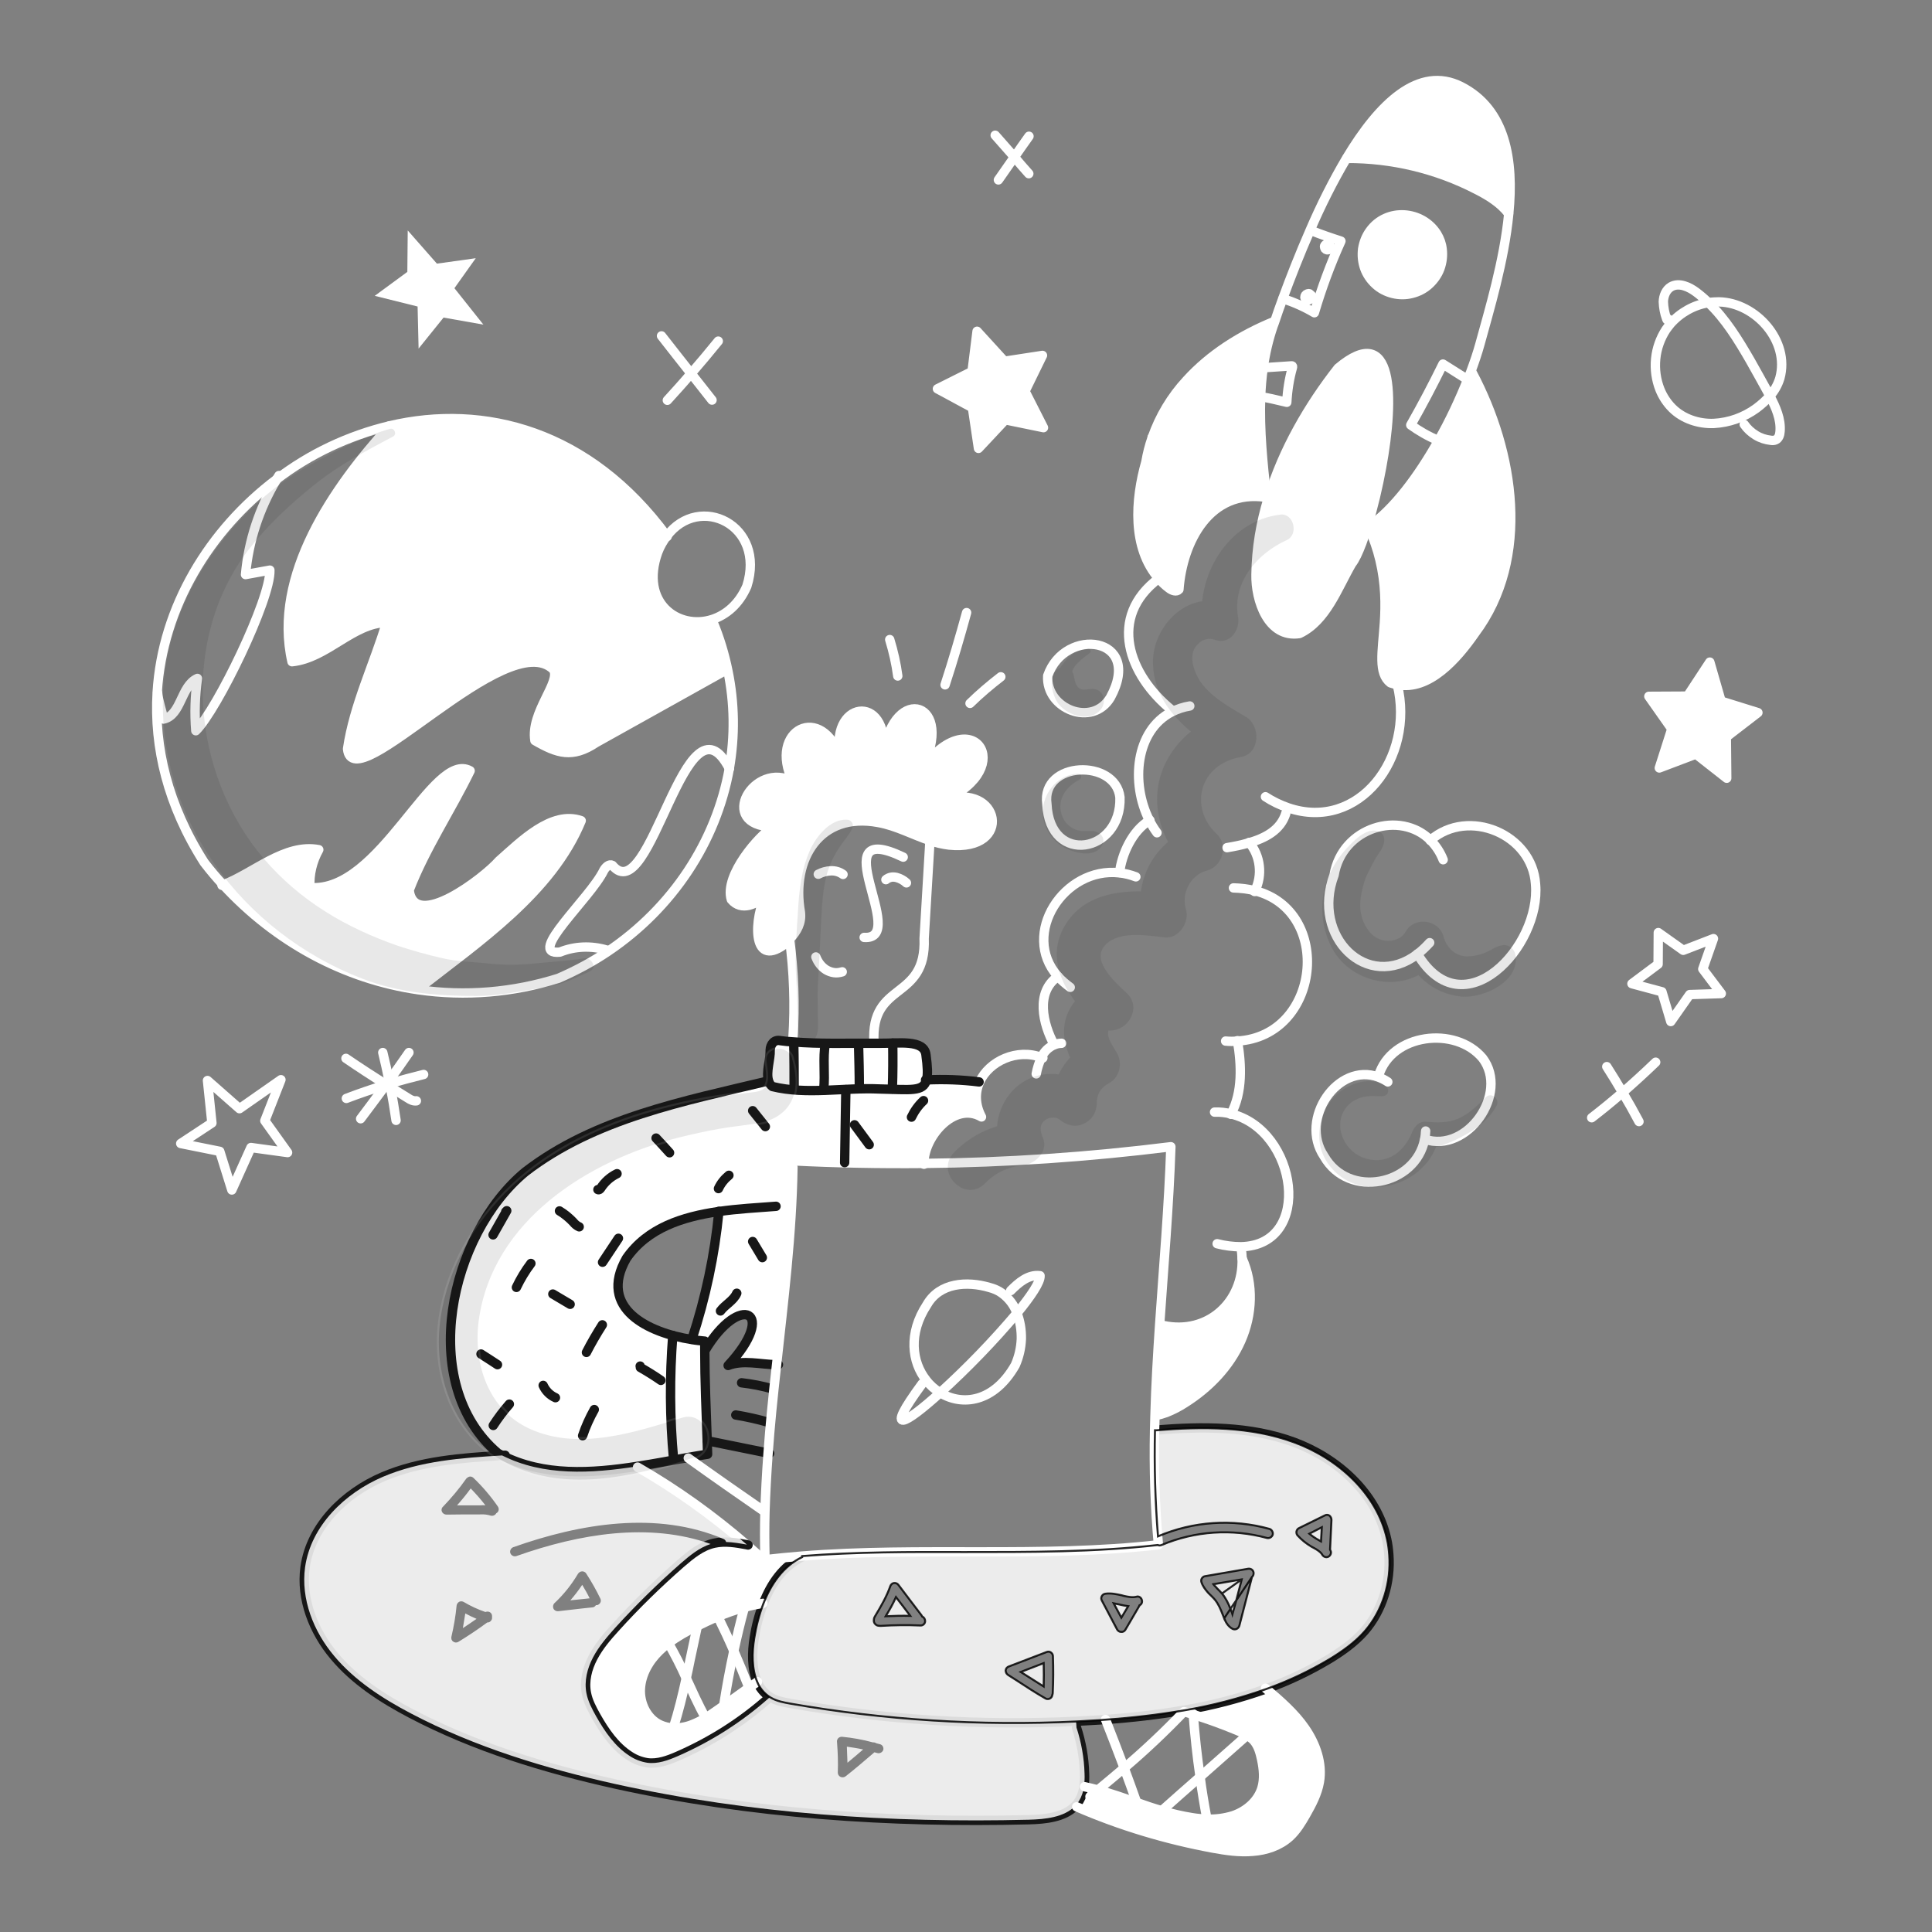 <?xml version="1.0" encoding="utf-8"?>
<!-- Generator: Adobe Illustrator 24.3.0, SVG Export Plug-In . SVG Version: 6.00 Build 0)  -->
<svg version="1.1" id="Layer_1" xmlns="http://www.w3.org/2000/svg" xmlns:xlink="http://www.w3.org/1999/xlink" x="0px" y="0px"
	 viewBox="0 0 960 960" style="enable-background:new 0 0 960 960;" xml:space="preserve">
<rect x="0" y="0" width="960" height="960" fill="#808080" stroke="none"/>
<style type="text/css">
	.st0{fill:#FFFFFF;}
	.st1{fill:#FFFFFF;stroke:#FFFFFF;stroke-miterlimit:10;}
	.st2{fill:#FFFFFF;stroke:#000000;stroke-miterlimit:10;}
	.st3{fill:none;stroke:#FFFFFF;stroke-width:4.652;stroke-linecap:round;stroke-linejoin:round;}
	.st4{fill:none;stroke:#171717;stroke-width:4.652;stroke-linecap:round;stroke-linejoin:round;}
	.st5{opacity:0.85;fill-rule:evenodd;clip-rule:evenodd;fill:#FFFFFF;}
	.st6{opacity:0.85;fill-rule:evenodd;clip-rule:evenodd;fill:#FFFFFF;stroke:#000000;stroke-miterlimit:10;}
	.st7{opacity:0.1;}
	.st8{fill:#171717;stroke:#FFFFFF;stroke-miterlimit:10;}
	.st9{fill:#171717;}
</style>
<path class="st0" d="M873.6,354.2l-15.7,12.1l0.2,20.4l-15.3-12l-18.2,6.9l6.2-19.4L819.3,346l19.2-0.1l11.1-16.9l5.6,19.4
	L873.6,354.2z"/>
<path class="st0" d="M716.8,123.9c0.4,3.2,0,6.5-1.1,9.6c-1.1,3-3,5.8-5.4,7.9c-2.4,2.2-5.4,3.7-8.5,4.5c-3.2,0.8-6.5,0.8-9.6,0
	c-3.2-0.8-6.1-2.3-8.5-4.5c-2.4-2.2-4.3-4.9-5.4-8c-1.1-3.1-1.5-6.3-1-9.6c0.4-3.2,1.7-6.3,3.6-8.9c8.4-11.7,26-10.2,33.4,1.6
	C715.6,118.7,716.5,121.3,716.8,123.9L716.8,123.9z"/>
<path class="st1" d="M688.8,309.6l-0.8,0c0.6-9,0.6-19.6-2.2-31.3l0.2,0c9,0,18-0.6,27-1.6c-1.6,4.3-2.1,8.9-2.6,13.5
	c-0.9,7.7-1.8,15.4-2.6,23.1c-5.6-2.6-12.3-1.1-18.2-2.9c-0.1,0-0.3-0.1-0.4-0.2c-0.1-0.1-0.2-0.2-0.3-0.3
	C688.8,309.7,688.8,309.6,688.8,309.6z"/>
<path class="st0" d="M689.5,310.2c5.9,1.9,12.6,0.3,18.2,2.9c0.9-7.7,1.7-15.4,2.6-23.1c0.5-4.6,1-9.2,2.6-13.5
	c-9,1.1-18,1.6-27,1.6l-0.2,0c-1.3-5.5-3.2-10.9-5.5-16l-0.1-0.5c12.4-8.5,24.7-25,34.7-42.8c5.6-9.8,10.4-20.1,14.6-30.6
	c0.4-1.1,0.9-2.2,1.3-3.2l1,0.4c20.6,38.9,29.2,91.8,1.1,129.2c-8.6,12.4-22.7,28.7-38.5,25.5c-1.1-0.2-2.3-0.5-3.4-0.9
	c-6.2-4.8-4-15.2-3-29.7l0.8,0c0,0,0,0.1,0,0.1c0.1,0.1,0.2,0.2,0.3,0.3S689.3,310.2,689.5,310.2L689.5,310.2z"/>
<path class="st0" d="M665,182.9c27.7-23.3,28,14.2,21.6,49.4l-0.6-0.1c-4.9-1.5-9.4-3.9-13.5-7.1c-4.7,12.1-9.9,24-15.7,35.6
	c6.9,2.3,13.6,5.4,19.8,9.1l0.1,0c-1.8,4.8-3.5,8.3-5,10.2c-7.1,12.2-12.6,28.5-26,34.8c-15.6,2.4-21.9-16.5-21.6-29.4
	c0.3-12.9,2.3-25.6,6.1-37.9c0.1-0.2,0.1-0.4,0.2-0.6C637.6,223.5,650.2,201.5,665,182.9z"/>
<path class="st0" d="M656.7,260.7c5.8-11.6,11-23.5,15.7-35.6c4,3.1,8.6,5.5,13.5,7.1l0.6,0.1c-1.8,9.9-4.2,19.6-7.1,29.2
	c-0.9,3.1-1.9,5.9-2.8,8.4l-0.1,0C670.3,266.1,663.6,263,656.7,260.7L656.7,260.7z"/>
<path class="st0" d="M669.1,78.6c16.3-27.1,36-46.2,56.9-35.6c22.2,11.2,26.3,36.5,23.7,63.1l-0.1,0c-4.1-5.3-10-8.9-15.9-11.9
	c-19.9-10.3-42.1-15.6-64.5-15.5L669.1,78.6z"/>
<path class="st0" d="M626.5,197.1c-0.6,16.5,1.1,33.3,2.9,49.4l1.1,0.3c-0.1,0.2-0.1,0.4-0.2,0.6l-1.3-0.4
	c-27.8-4.1-41.4,21.8-43.2,45.8c-1.2,1.4-3.4,0.5-4.9-0.6c-1.8-1.5-3.5-3.1-5.1-4.8c-13.3-15.4-11.7-39.2-6.4-58
	c0.7-4.1,1.8-8.1,3.1-12c6.3,4.8,12.8,9.3,19.5,13.7c5.7-8.4,10.9-17,15.6-26l-17.3-15.5l-0.7-0.6c11.6-12.8,26.9-22.5,43.6-29.3
	l0.1,0c-0.3,0.8-0.5,1.5-0.8,2.2c-2.3,6.7-3.9,13.6-4.9,20.6C627.1,187.4,626.6,192.3,626.5,197.1L626.5,197.1z"/>
<path class="st0" d="M577.9,658.6c22.3,4.9,40.1-11.8,39.3-33.3h0c5.8,12.8,5,28.1-0.6,40.9c-5.6,12.9-15.9,23.4-27.8,30.9
	c-2.9,1.9-6.1,3.5-9.3,4.8c-1.7,0.6-3.4,1.1-5.2,1.5l-0.4,0c0.4-15,1.3-29.9,2.3-44.9L577.9,658.6z"/>
<path class="st2" d="M602.6,918.3c-23.2-4.2-45.9-11.1-67.6-20.5l-0.8-0.4c0.8-0.8,1.5-1.7,2.1-2.7c1.3-2.2,2.1-4.6,2.4-7.1l0.3,0
	c2.2,0.5,4.4,1,6.6,1.6c6.5,1.8,12.8,4,19.2,6.2c4.1,1.4,8.3,2.8,12.5,4.1c5,1.5,10,2.7,15.2,3.5c2.4,0.4,4.8,0.6,7.2,0.7
	c4.4,0.2,8.8-0.3,13.1-1.7c6.5-2.2,12.3-7,14.3-13.6c1.4-4.6,0.8-9.6-0.1-14.3c-0.7-3.3-1.6-6.7-3.8-9.3c-1-1.1-2.2-2.1-3.5-2.8
	c-1.7-1-3.4-1.8-5.2-2.5c-7.1-2.9-14.2-5.5-21.5-7.8c-1.5-0.5-3-1-4.6-1.4l-0.1-0.6c13.9-2.3,27.6-5.9,40.9-10.6
	c7,6,14.1,12.1,19.3,19.7c5.3,7.7,8.7,17.3,7.1,26.5c-1,5.8-3.8,11.1-6.7,16.2c-2.3,4-4.7,8-8.1,11.1c-4.9,4.5-11.6,6.7-18.3,7.2
	C615.8,920.5,609.1,919.5,602.6,918.3z"/>
<path class="st0" d="M590.4,189.6l17.3,15.5c-4.7,8.9-10,17.6-15.6,26c-6.7-4.3-13.1-8.9-19.5-13.7c3.7-10.6,9.5-20.2,17.1-28.5
	L590.4,189.6z"/>
<path class="st0" d="M509.3,194.3l9.2,18.2l-19-3.9l-13.3,14.2l-3-20.2l-17.4-9.4l17.2-8.6l2.5-20l13.6,14.9l18.9-2.9L509.3,194.3z"
	/>
<path class="st0" d="M462.1,417.6c-8.6-2.9-16.8-7.4-25.8-9c-29-5.4-43.3,18.1-38.7,44.5c0.7,5.4-1.7,9.5-5.2,13.3
	c-0.9,1-1.9,2-2.9,2.9c-16.5,12-14.8-14.1-8.9-25c0.8-0.9,1.5-1.9,2-2.9c-0.8,0.9-1.5,1.9-2,2.9c-4.4,5.2-12.3,8.5-17.4,2.6
	c-3.6-12,14-32,20.7-36.1c-28.6-0.9-9.2-33.2,9.9-22.5c-12.7-25.8,14.7-39.8,23.9-10.9c-6.9-29.2,24.1-33.8,21.1-2.8
	c5.1-35.6,36.1-25.8,18.9,7.6c24.5-34.3,48.5-1.3,11.3,15.3c27.8-9.2,34.7,25.6,2.4,22.3C468.3,419.4,465.2,418.7,462.1,417.6
	L462.1,417.6z"/>
<path class="st0" d="M460.4,536.6c-1.6,6.2-7.9,4.9-23.6,4.6c-17.6-0.8-35.8,3-53-1.2c-0.9-0.7-1.6-1.7-1.9-2.8
	c-1.4-4.4,1-10.8,0.8-15.3c0.1-3,2-5.4,5.1-4.7c2.1,0.2,4.1,0.5,6.2,0.6c13.5,1.1,26.8,0.7,40.3,0.7c1,0,2.1,0,3.1,0
	c9,0.1,21.8-2,22.7,5.7C460.8,530,461,534,460.4,536.6z"/>
<path class="st0" d="M359.6,847.5c4.2-3,8.4-5.9,12.5-8.9c1.4-1,2.8-2,4.1-2.9c1.3,3,3.4,5.6,6.1,7.4l-0.4,0.6
	c-13.5,12-28.8,21.7-45.3,28.9c-4.8,2.1-10,4-15.2,3.3c-3.1-0.5-6-1.6-8.6-3.3c-7.4-4.7-12.5-12.2-16.8-19.8c-2-3.6-4-7.3-4.8-11.4
	c-1.2-6.1,0.4-12.4,3.3-17.9c2.9-5.5,7-10.2,11.1-14.8c10.2-11.2,21.1-21.9,32.5-31.9c4.9-4.3,10.2-8.6,16.6-10
	c5.4-1.2,11-0.2,16.4,0.8c2.8,2.4,5.6,4.9,8.3,7.4c0.2,0,0.4,0,0.7-0.1c6.1-0.7,12.2-1.3,18.4-1.8l0,0.5
	c-9.4,4.5-15.5,13.3-19.3,23.2l-0.2-0.1c-3.1,0.5-6.2,1.1-9.2,2c-4.5,1.2-9,2.8-13.3,4.6c-3.4,1.4-6.8,3-10.2,4.7
	c-0.2,0.1-0.4,0.2-0.6,0.3c-4.8,2.3-9.4,5-13.8,8.2c-1.5,1.1-2.9,2.4-4.3,3.7c-5.2,5-9.1,11.7-9.5,19c-0.4,7.2,3.3,14.9,9.9,17.9
	c2,0.9,4.1,1.4,6.3,1.5c3.2,0.1,6.4-0.4,9.4-1.6c2.3-0.9,4.6-2,6.7-3.3c2.5-1.5,4.9-3.2,7.2-4.8L359.6,847.5z"/>
<path class="st0" d="M361.7,333.3l-2.6,0.6c-21,11.7-41.9,23.4-62.9,35.1c-11.8,8-19.3,5.4-30.4-1c-2.2-14,13.1-29.3,9.2-35.3
	c-23.3-22.4-99.8,65.8-102.3,39.4c3.2-21.7,13.1-41.9,19.4-62.8c-16.8,0.3-29.7,17.7-47,19.5c-9.8-42.9,20.7-86.6,48.4-117.1
	c47-11.1,99.3,2.4,137.8,54.7c-1.9,2.5-3.4,5.2-4.5,8.1c-9,25.2,10.3,38.7,27.1,33.3l0.3,1C357.5,316.8,360,325,361.7,333.3z"/>
<path class="st0" d="M343.8,665.6l0-0.2c6.8-20.6,11.3-41.8,13.4-63.4c-18,2.6-35.3,8.1-45.8,23.2
	C297,650.3,322.4,662.2,343.8,665.6z M361.8,678.5c25-26.9,6-36.7-11.5-7.4h0c0,14.9,0.7,30,1.2,44.9c0.1,2.2,0.1,4.4,0.2,6.6
	c-3.2,0.5-6.4,1.1-9.7,1.6c-8.2,1.5-16.6,3.1-25.1,4.4c-23.1,3.6-46.7,5-67.3-5.4c-0.7-0.4-1.4-0.7-2.1-1.1
	c-40.6-34.5-23.9-108.8,13.6-139.8c34.6-26.7,79-35.3,120.8-45.2l0.1,0c0.3,1.1,1,2.1,1.9,2.8c17.2,4.2,35.4,0.4,53,1.2
	c15.7,0.3,22.1,1.6,23.6-4.6c8.7-0.4,17.4-0.1,26.1,1l0.3,0.1c-2.3,5.1-2.4,11.1,1,17.3c-13.6-7.8-28.8,10.1-28.6,23.1
	c-22,0.2-43.8-0.2-65.1-1.3c-0.5,33.9-4.7,67.6-8.3,101.3C377.7,678,369.2,675.6,361.8,678.5L361.8,678.5z"/>
<path class="st0" d="M225.8,143.2l14.4,18.1l-19.8-3.5L208,173.2l-0.5-20.9l-21.3-5.3l16.2-11.9l0.2-20.6l14.5,16.5l19.3-2.7
	L225.8,143.2z"/>
<path class="st1" d="M207.8,491.5l0,0.3c-36.6-5.3-70.6-23.6-96.9-52.1c15.3-5.8,30.8-20.7,47.6-17.5c-3.2,5.7-4.8,12.2-4.4,18.8
	c34.9,3,61.1-68.4,79.6-58c-9.7,19.9-22.4,38.8-30.3,59.3c2.6,20.7,37.6-6.4,44.6-14.5c10.9-9.6,26.2-25.2,40.9-20
	C274.1,443.7,238.1,467.9,207.8,491.5z"/>
<path class="st3" d="M380.7,444.4c-5.9,10.9-7.6,37,8.9,25c1-1,2-1.9,2.9-2.9c3.5-3.8,5.9-7.9,5.2-13.3
	c-4.6-26.4,9.7-49.9,38.7-44.5c9,1.6,17.1,6.1,25.8,9c3.1,1.1,6.2,1.8,9.4,2.2c32.3,3.3,25.4-31.5-2.4-22.3
	c37.2-16.6,13.3-49.6-11.3-15.3c17.3-33.4-13.7-43.2-18.9-7.6c3-31.1-28-26.5-21.1,2.8c-9.2-28.9-36.6-14.9-23.9,10.9
	c-19.1-10.7-38.5,21.7-9.9,22.5c-6.7,4.1-24.4,24-20.7,36.1C368.3,452.9,376.2,449.5,380.7,444.4"/>
<path class="st3" d="M380.7,444.4c0.8-0.9,1.5-1.9,2-2.9C381.9,442.3,381.2,443.3,380.7,444.4L380.7,444.4z"/>
<path class="st3" d="M448.8,425.9c-41.4-19.8,3.5,41.4-19.4,39.9"/>
<path class="st3" d="M418.9,434.5c-1.8-1.3-3.9-1.9-6.1-1.8c-2.2,0.1-4.3,0.7-6.2,1.7"/>
<path class="st3" d="M440.2,437.1c0.7-0.6,1.6-1,2.5-1.2c0.9-0.2,1.9-0.1,2.8,0.1c1.8,0.5,3.5,1.4,4.9,2.7"/>
<path class="st3" d="M405.4,475.5c1,2.6,2.7,4.9,5.1,6.4c1.2,0.7,2.5,1.2,3.9,1.4c1.4,0.2,2.8,0,4.1-0.4"/>
<path class="st3" d="M462.1,417.6L462.1,417.6c-1,16.3-1.9,32.5-2.9,48.7c1.2,31.4-26.9,20.9-24.9,51.9"/>
<path class="st3" d="M392.3,466.1l0,0.3c2.2,16.4,2.8,33.1,1.7,49.6"/>
<path class="st4" d="M394,517.7c-2.1-0.1-4.1-0.3-6.2-0.6c-3.1-0.7-5,1.8-5.1,4.7c0.2,4.4-2.2,10.9-0.8,15.3c0.3,1.1,1,2.1,1.9,2.8
	c17.2,4.2,35.4,0.4,53,1.2c15.7,0.3,22.1,1.6,23.6-4.6c0.7-2.6,0.5-6.5-0.3-12.4c-0.9-7.7-13.7-5.6-22.7-5.7c-1,0-2.1,0-3.1,0
	C420.8,518.3,407.4,518.8,394,517.7z"/>
<path class="st4" d="M381.8,537.1c-41.7,10-86.2,18.5-120.8,45.2c-37.5,31-54.2,105.2-13.6,139.8c0.7,0.4,1.4,0.7,2.1,1.1
	c20.6,10.4,44.2,9,67.3,5.4c8.5-1.3,16.9-2.9,25.1-4.4c3.3-0.6,6.5-1.1,9.7-1.6c-0.1-2.2-0.1-4.4-0.2-6.6c-0.5-14.9-1.2-30-1.2-44.9
	c0-1.6,0-3.1,0-4.7c-2.1-0.2-4.3-0.4-6.5-0.8c-21.3-3.3-46.8-15.3-32.4-40.4c10.5-15.1,27.9-20.6,45.8-23.2
	c9.6-1.4,19.4-1.9,28.5-2.6"/>
<path class="st4" d="M350.3,671.1c17.5-29.3,36.5-19.5,11.5,7.4c7.5-2.9,16-0.5,23.9-0.4c0.4,0,0.7,0,1.1,0"/>
<path class="st4" d="M351.4,715.9C351.4,715.9,351.4,715.9,351.4,715.9c10.1,2,20.1,4.1,30.1,6.1c0.3,0,0.6,0.1,0.9,0.2"/>
<path class="st4" d="M381.7,706.7c-5.3-1.5-10.6-2.7-16.1-3.6"/>
<path class="st4" d="M383.8,690.1c-5-1.4-10.1-2.4-15.3-3"/>
<path class="st3" d="M459.1,578.5c0-0.1,0-0.2,0-0.4c-0.2-13,15.1-31,28.6-23.1c-3.3-6.2-3.2-12.3-1-17.3
	c4.7-10.5,18.8-16.9,30.9-12.2c0.2,0.1,0.4,0.2,0.6,0.2"/>
<path class="st3" d="M514.9,533.6c0.5-2.8,1.4-5.6,2.6-8.2c1.2-2.8,3.5-5,6.2-6.2c1.2-0.5,2.5-0.8,3.8-0.8"/>
<path class="st3" d="M564.4,435.7c-2.6-1-5.4-1.7-8.2-2c-27.4-3.1-49.3,30.3-30.6,51.4c1.9,2.1,4,3.9,6.2,5.5"/>
<path class="st3" d="M591.2,350.8c-3.1,0.5-6.1,1.5-8.9,2.9c-18.2,9.3-20.5,35.5-11.2,53.9c1.1,2.2,2.4,4.3,3.8,6.2"/>
<path class="st3" d="M694.3,340.2C694.3,340.2,694.3,340.2,694.3,340.2c8.9,36.2-19.1,73.2-54.2,61.2c-4-1.4-7.8-3.2-11.3-5.5"/>
<path class="st3" d="M609,517.3c2,0.2,3.9,0.2,5.9,0c41.2-2.5,47.8-64.6,8.7-74.7c-3.5-0.9-7.1-1.3-10.7-1.4"/>
<path class="st3" d="M604.8,618c3.9,1,7.8,1.5,11.8,1.5c36.2-0.7,28.2-58-4.9-66c-2.7-0.7-5.4-1-8.2-0.9"/>
<path class="st3" d="M623.4,443c0.1-0.1,0.2-0.3,0.2-0.4c1.9-3.9,2.6-8.2,2.1-12.4c-0.5-4.3-2.2-8.3-5-11.6"/>
<path class="st3" d="M609.7,421.2c3.6-0.6,7.1-1.3,10.5-2.3c8.5-2.4,16.1-6.4,18.7-14.7c0,0,0-0.1,0-0.1"/>
<path class="st3" d="M571.4,407.6c-0.1,0.1-0.2,0.1-0.4,0.2c-8.3,5-13.6,16.5-14.7,25.8"/>
<path class="st3" d="M525.7,485.2c-11.3,7.7-7.5,23.6-1.9,33.9"/>
<path class="st3" d="M576.1,287.2c-0.1,0.1-0.2,0.1-0.3,0.2c-25.6,19.2-15,48,6.4,65.4"/>
<path class="st3" d="M611.6,553.7c0-0.1,0.1-0.1,0.1-0.2c5.8-10.8,5.2-24.4,3.2-36.2c0-0.1,0-0.1,0-0.2"/>
<path class="st3" d="M577.9,658.6c22.3,4.9,40.1-11.8,39.3-33.3c-0.1-1.8-0.2-3.5-0.6-5.3"/>
<path class="st3" d="M717.1,427.2c-1.4-3.6-3.5-6.8-6.2-9.6c-15.1-15.2-44-6.6-48,17.2c-11.5,30.6,16.5,58.2,41.4,39.3
	c2.2-1.7,4.2-3.6,6.1-5.7"/>
<path class="st3" d="M689.6,537.6c-1.5-1-3.1-1.8-4.7-2.4c-20.1-7.5-39.5,20.8-27,39.3c12.2,21.4,45.6,14.5,50-8.4
	c0.3-1.4,0.4-2.7,0.5-4.1"/>
<path class="st3" d="M704.3,474C704.3,474,704.3,474.1,704.3,474c22.8,38.1,61.5-3.8,58.7-34.7c-1.6-24.8-33.3-38.1-52.1-21.9
	c-0.1,0.1-0.1,0.1-0.2,0.2"/>
<path class="st3" d="M708,566.1c21,7.1,42-22.8,28.7-40.3c-13.5-16.2-45.4-12.3-51.7,8.8"/>
<path class="st3" d="M556.5,396.2c-2.2-19.3-39.3-18.1-36.3,3.3C521.6,430.4,557.4,423.8,556.5,396.2z"/>
<path class="st3" d="M551.8,346.5c16.5-30.4-22.7-35.3-31.2-10.7C519.6,352.3,542.9,361.6,551.8,346.5z"/>
<path class="st3" d="M633.2,159.7c-16.7,6.8-32,16.5-43.6,29.3c-7.6,8.2-13.4,17.9-17.1,28.5c-1.4,3.9-2.4,7.9-3.1,12
	c-5.4,18.8-7,42.7,6.4,58c1.5,1.8,3.2,3.4,5.1,4.8c1.4,1.1,3.7,2,4.9,0.6c1.8-24,15.4-49.9,43.2-45.8"/>
<path class="st3" d="M731.7,185.5c20.6,38.9,29.2,91.8,1.1,129.2c-8.6,12.4-22.7,28.7-38.5,25.5c-1.1-0.2-2.3-0.5-3.4-0.9
	c-6.2-4.8-4-15.2-3-29.7c0.6-9,0.6-19.6-2.2-31.3c-1.3-5.5-3.2-10.9-5.5-16"/>
<path class="st3" d="M686.5,232.3c6.5-35.2,6.1-72.7-21.6-49.4c-14.7,18.7-27.4,40.7-34.5,64c-0.1,0.2-0.1,0.4-0.2,0.6
	c-3.8,12.3-5.9,25-6.1,37.9c-0.3,12.9,6,31.8,21.6,29.4c13.3-6.3,18.9-22.6,26-34.8c1.5-1.8,3.2-5.4,5-10.2c0.9-2.5,1.9-5.3,2.8-8.4
	C682.4,251.9,684.7,242.1,686.5,232.3L686.5,232.3z"/>
<path class="st3" d="M680.1,261.7c12.4-8.5,24.7-25,34.7-42.8c5.6-9.8,10.4-20.1,14.6-30.6c0.4-1.1,0.9-2.2,1.3-3.2
	c1.9-5.1,3.5-9.8,4.7-14.2c4.5-16.5,12-41.1,14.3-64.8c2.6-26.5-1.5-51.8-23.7-63.1c-20.9-10.6-40.6,8.4-56.9,35.6
	c-6.8,11.5-12.8,23.5-18.1,35.8c-5.2,11.9-9.8,23.6-13.6,34h0c-1.5,4-2.8,7.8-4,11.4c-0.3,0.8-0.5,1.5-0.8,2.2
	c-2.3,6.7-3.9,13.6-4.9,20.6c-0.7,4.8-1.1,9.7-1.3,14.6c-0.6,16.5,1.1,33.3,2.9,49.4"/>
<path class="st4" d="M251,723.1l-1.5,0.1c-20.1,1.2-40.7,2.7-59.2,10.6c-19,8.1-35.8,24.4-38.7,44.9c-2.2,15.8,4.2,32,14.5,44.2
	c10.2,12.2,24,21.1,38.1,28.5c31.8,16.7,66.6,27.3,101.7,35.1c67.2,14.8,136.5,19.4,205.3,17.7c8.2-0.2,17.5-1.2,22.9-6.7
	c0.8-0.8,1.5-1.7,2.1-2.7c1.3-2.2,2.1-4.6,2.4-7.1c0.3-2.1,0.4-4.3,0.3-6.4c-0.2-7.8-1.6-15.5-4-22.9"/>
<path class="st4" d="M574.3,710.6c23.1-1.9,46.9-2,68.6,6c21.7,8,41.1,25.4,46.1,48.1c0.6,2.6,0.9,5.2,1.1,7.8
	c1,13.6-3.2,27.6-12.1,37.9c-4.9,5.6-11.1,10-17.5,13.9c-10,6-20.5,11-31.4,14.9c-13.3,4.7-27,8.3-40.9,10.6
	c-12.9,2.2-25.8,3.7-38.9,4.6c-2,0.2-3.9,0.3-5.9,0.4c-2.9,0.2-5.8,0.3-8.7,0.5c-47.5,2.3-95.2-0.7-142.1-8.9
	c-3.3-0.6-6.6-1.2-9.5-2.9c-0.2-0.1-0.5-0.3-0.7-0.4c-2.7-1.8-4.9-4.4-6.1-7.4c-2.8-6.4-2.7-14.7-1.5-21.9c0.9-5.8,2.4-11.5,4.5-17
	c3.8-9.9,9.9-18.7,19.3-23.2"/>
<path class="st3" d="M393.9,576.8c21.3,1.1,43.1,1.5,65.1,1.3c41.1-0.4,82.1-3.2,122.8-8.3c-1,29.8-3.6,59.3-5.6,88.7
	c-1,15-1.9,29.9-2.3,44.9c-0.1,2.4-0.1,4.8-0.2,7.3c-0.4,19,0.2,38,1.9,56.9c-58.1,6.6-118.6,0.9-177.1,5.6
	c-6.1,0.5-12.3,1.1-18.4,1.8c-0.2,0-0.4,0-0.7,0.1c-2.7-2.5-5.5-5-8.3-7.4c-16.9-14.6-35-27.6-54.3-38.7"/>
<path class="st3" d="M394,580c-0.5,33.3-4.7,66.5-8.3,99.7c-1.6,14.4-3.1,28.8-4.1,43.2c-0.7,9.5-1.2,18.9-1.5,28.4
	c-0.2,7.4-0.2,14.9,0,22.3"/>
<path class="st3" d="M342,724.5c12.4,8.9,25,17.7,37.6,26.4"/>
<path class="st3" d="M497.9,642.6c-1.9-1.4-4.1-2.3-6.4-2.9c-11-3.2-24.6-2.4-30.9,8.6c-9.4,14.3-7.5,28.5-0.4,37.5
	c1.9,2.5,4.3,4.6,6.9,6.2c11,6.8,26.8,4.9,37.4-13.7c1.8-4.1,2.8-8.4,3-12.9c0.1-4.4-0.6-8.9-2.2-13
	C503.9,648.5,501.3,645.1,497.9,642.6L497.9,642.6z"/>
<path class="st3" d="M458.2,687.6c-19.5,26.5-8.5,20.2,9,4.4c13.6-12.4,26.4-25.6,38.2-39.6c6.9-8.4,11.6-15.4,11.4-18.5
	c-5.9-0.8-10.8,3.6-14.6,7.4"/>
<path class="st3" d="M362.4,381.8c-6.5,36.5-28.3,69.4-60.4,91c-7.7,5.2-16,9.6-24.5,13.3c-22.5,7.1-46.3,9.1-69.7,5.7
	c-36.6-5.3-70.6-23.6-96.9-52.1c-3.3-3.5-6.4-7.2-9.4-11.1c-18.2-28.5-25-57.4-23.4-84.5c2.6-42.7,26.2-80.9,59.3-105.9
	c16.6-12.7,35.7-21.7,56.1-26.6c47-11.1,99.3,2.4,137.8,54.7l0.2,0.3"/>
<path class="st3" d="M354.2,308.9c3.3,7.9,5.8,16.1,7.5,24.5c3.3,16,3.5,32.4,0.7,48.4"/>
<path class="st3" d="M331.3,266.4c-1.9,2.5-3.4,5.2-4.5,8.1c-9,25.2,10.3,38.7,27.1,33.3c6.8-2.2,13.3-7.5,17.2-16.5
	C380.8,260.9,347.5,244.8,331.3,266.4z"/>
<path class="st3" d="M193.6,211.6c0,0-0.1,0.1-0.1,0.1c-27.7,30.5-58.2,74.2-48.4,117.1c17.4-1.8,30.2-19.2,47-19.5
	c-6.3,20.9-16.2,41.1-19.4,62.8c2.5,26.3,79.1-61.8,102.3-39.4c3.9,6.1-11.5,21.3-9.2,35.3c11.1,6.4,18.6,8.9,30.4,1
	c21-11.7,41.9-23.4,62.9-35.1"/>
<path class="st3" d="M138.6,236.3c-0.4,0.7-0.8,1.3-1.2,2c-8.6,14.4-13.9,30.5-15.4,47.2c4-0.7,8.1-1.5,12.1-2.2
	c0.5,14.3-26.2,69.3-36.8,79.8c-0.7-8.7-0.4-17.4,0.8-26c-8.3,3.7-7.9,18.2-16.8,20.2c-0.7-3.3-2.8-9.7-3-13.1"/>
<path class="st3" d="M110.3,439.9c0.2-0.1,0.4-0.1,0.5-0.2c15.3-5.8,30.8-20.7,47.6-17.5c-3.2,5.7-4.8,12.2-4.4,18.8
	c34.9,3,61.1-68.4,79.6-58c-9.7,19.9-22.4,38.8-30.3,59.3c2.6,20.7,37.6-6.4,44.6-14.5c10.9-9.6,26.2-25.2,40.9-20
	c-14.7,35.7-50.7,59.9-81,83.6c1.1,0,2.1-0.1,3.2-0.2"/>
<path class="st3" d="M301.5,472.1c-7.7-2.3-15.9-2-23.3,1c-17.2,1.8,15.3-27,21.8-40.6c0.9-1.6,2.7-3.4,4.3-2.5
	c19,22.9,36.3-89.7,58-48.3v0c0,0.1,0.1,0.1,0.1,0.2"/>
<path class="st4" d="M357.2,601.9c0,0.1,0,0.1,0,0.2c-2.1,21.6-6.6,42.8-13.4,63.4"/>
<path class="st3" d="M574.3,703.4c1.8-0.4,3.5-0.9,5.2-1.5c3.3-1.3,6.4-2.9,9.3-4.8c11.9-7.5,22.1-18,27.8-30.9s6.4-28.1,0.6-40.9"
	/>
<path class="st4" d="M371.7,767.7c-0.1,0-0.3,0-0.4-0.1c-5.4-1-11-2-16.4-0.8c-6.4,1.4-11.6,5.7-16.6,10
	c-11.4,10-22.3,20.6-32.5,31.9c-4.2,4.6-8.2,9.3-11.1,14.8c-2.9,5.5-4.5,11.8-3.3,17.9c0.8,4.1,2.8,7.8,4.8,11.4
	c4.3,7.6,9.4,15.1,16.8,19.8c2.6,1.7,5.5,2.8,8.6,3.3c5.2,0.7,10.4-1.2,15.2-3.3c16.5-7.2,31.8-16.9,45.3-28.9"/>
<path class="st3" d="M379.1,796.7c-3.1,0.5-6.2,1.1-9.2,2c-4.5,1.2-9,2.8-13.3,4.6c-3.4,1.4-6.8,3-10.2,4.7
	c-0.2,0.1-0.4,0.2-0.6,0.3c-4.8,2.3-9.4,5-13.8,8.2c-1.5,1.1-2.9,2.4-4.3,3.7c-5.2,5-9.1,11.7-9.5,19c-0.4,7.2,3.3,14.9,9.9,17.9
	c2,0.9,4.1,1.4,6.3,1.5c3.2,0.1,6.4-0.4,9.4-1.6c2.3-0.9,4.6-2,6.7-3.3c2.5-1.5,4.9-3.2,7.2-4.8l1.7-1.2c4.2-3,8.4-5.9,12.5-8.9
	c1.4-1,2.8-2,4.1-2.9c0.1-0.1,0.3-0.2,0.4-0.3"/>
<path class="st3" d="M374.1,843.8c-0.6-1.7-1.3-3.4-1.9-5.1c-2.4-6.1-4.9-12.2-7.5-18.2c-2.5-5.8-5.2-11.5-8-17.2
	c-1.3-2.7-2.7-5.5-4.1-8.2"/>
<path class="st3" d="M358.5,855.3c0.4-2.6,0.7-5.2,1.1-7.8c1.4-9.1,3.1-18.1,5-27c1.6-7.3,3.3-14.6,5.3-21.8c0.4-1.5,0.8-3,1.2-4.5"
	/>
<path class="st3" d="M353.3,858.1c-0.9-1.5-1.8-3-2.7-4.5c-3.6-6.4-6.6-13.2-9.7-19.9c-2.6-5.9-5.6-11.7-8.8-17.3
	c-1.4-2.4-3-4.7-4.7-6.9"/>
<path class="st3" d="M333,863.2c0.6-1.6,1.1-3.2,1.6-4.7c2.6-8.1,4.6-16.4,6.4-24.7c0.7-3,1.3-6,1.9-9c1.2-5.6,2.4-11.2,3.6-16.8
	c0.4-1.8,0.8-3.7,1.2-5.5"/>
<path class="st3" d="M535,897.8c21.7,9.4,44.4,16.2,67.6,20.5c6.6,1.2,13.2,2.2,19.9,1.6c6.7-0.5,13.3-2.7,18.3-7.2
	c3.4-3.1,5.8-7.1,8.1-11.1c2.9-5.1,5.7-10.4,6.7-16.2c1.6-9.2-1.8-18.8-7.1-26.5c-5.2-7.6-12.3-13.7-19.3-19.7
	c-0.1-0.1-0.2-0.2-0.4-0.3"/>
<path class="st3" d="M541.6,892.7c1.3-1.1,2.7-2.2,4-3.3c4.3-3.6,8.7-7.2,13-10.9c10.4-8.8,20.3-18.2,29.7-28
	c1.5,0.5,3.1,0.9,4.6,1.4c7.3,2.3,14.5,4.9,21.5,7.8c1.8,0.7,3.5,1.5,5.2,2.5c1.3,0.8,2.5,1.7,3.5,2.8c2.2,2.6,3.1,6,3.8,9.3
	c1,4.7,1.5,9.7,0.1,14.3c-2,6.5-7.8,11.4-14.3,13.6c-4.2,1.3-8.6,1.9-13.1,1.7c-2.4-0.1-4.8-0.3-7.2-0.7c-5.1-0.8-10.2-2-15.2-3.5
	c-4.2-1.2-8.4-2.6-12.5-4.1c-6.4-2.2-12.7-4.4-19.2-6.2c-2.2-0.6-4.4-1.1-6.6-1.6"/>
<path class="st3" d="M566.2,899.5c-0.5-1.3-0.9-2.6-1.4-3.9c-2-5.7-4.1-11.4-6.2-17.1c-3-8-6.1-16-9.2-23.9c0-0.1,0-0.1-0.1-0.2"/>
<path class="st3" d="M573.1,903.4c1.4-1.2,2.8-2.5,4.2-3.7c6.3-5.6,12.6-11.2,18.9-16.7l23.3-20.6"/>
<path class="st3" d="M600.8,909.6c-0.4-1.9-0.8-3.8-1.1-5.8c-1.3-7-2.5-14-3.4-21c-1.5-10.3-2.6-20.6-3.4-31c0-0.1,0-0.1,0-0.2"/>
<path class="st3" d="M749.6,106.1c-4.1-5.3-10-8.9-15.9-11.9c-19.9-10.3-42.1-15.6-64.5-15.5"/>
<path class="st3" d="M680.7,114.8c-1.9,2.6-3.1,5.7-3.6,8.9c-0.4,3.2-0.1,6.5,1,9.6c1.1,3.1,3,5.8,5.4,8c2.4,2.2,5.3,3.7,8.5,4.5
	c3.2,0.8,6.5,0.8,9.6,0c3.2-0.8,6.1-2.3,8.5-4.5c2.4-2.2,4.3-4.9,5.4-7.9c1.1-3.1,1.5-6.3,1.1-9.6c-0.3-2.7-1.2-5.2-2.6-7.5
	C706.7,104.6,689.1,103.1,680.7,114.8z"/>
<path class="st3" d="M651.6,114.6c4.8,1.9,9.7,3.6,14.7,5.2c-5.2,11.5-9.6,23.4-13.2,35.6c-4.9-2.9-10.1-5.2-15.6-7"/>
<path class="st3" d="M714.5,218.8c-4.8-2-9.3-4.6-13.5-7.6c5.7-10,11-20.1,16-30.3c3.8,2.4,7.6,4.8,11.4,7.2"/>
<path class="st3" d="M626,197.1c0.2,0,0.3,0,0.5,0.1c1.9,0.2,3.7,0.6,5.6,1c2.4,0.6,4.9,1.1,7.3,1.7c0.3-5.8,1.2-11.6,2.8-17.3
	c0.1-0.3,0.1-0.7-0.2-0.8c-0.1,0-0.2,0-0.3,0l-13.4,0.9"/>
<path class="st3" d="M572.5,217.3c0,0,0.1,0,0.1,0.1c6.3,4.8,12.8,9.3,19.5,13.7c5.7-8.4,10.9-17,15.6-26l-17.3-15.5"/>
<path class="st3" d="M685.9,278.2c9,0,18-0.6,27-1.6c-1.6,4.3-2.1,8.9-2.6,13.5c-0.9,7.7-1.8,15.4-2.6,23.1
	c-5.6-2.6-12.3-1.1-18.2-2.9c-0.1,0-0.3-0.1-0.4-0.2c-0.1-0.1-0.2-0.2-0.3-0.3c0,0,0-0.1,0-0.1c0-0.2,0.3-0.5,0.5-0.4"/>
<path class="st3" d="M676.5,269.9c-6.2-3.8-12.9-6.8-19.8-9.1c5.8-11.6,11-23.5,15.7-35.6c4,3.1,8.6,5.5,13.5,7.1"/>
<path class="st3" d="M602.4,205.4c0-0.2-0.2-0.4-0.3-0.5c-0.2-0.1-0.4-0.2-0.6-0.2c-0.4,0.1-0.7,0.2-1,0.5c-0.3,0.3-0.4,0.6-0.5,1
	c0,0.3,0,0.6,0,0.8c0.1,0.3,0.2,0.5,0.4,0.7c0.2,0.2,0.4,0.3,0.7,0.4s0.6,0,0.8-0.1c0.2-0.1,0.4-0.3,0.5-0.5
	c0.1-0.2,0.2-0.4,0.3-0.6c0-0.2,0-0.5,0-0.7c0-0.2-0.1-0.4-0.3-0.6"/>
<path class="st3" d="M591.7,223.1c-0.4-0.1-0.9,0-1.3,0.3c-0.2,0.1-0.3,0.3-0.4,0.4s-0.2,0.4-0.2,0.6c0,0.2,0,0.4,0.1,0.6
	c0.1,0.2,0.2,0.4,0.3,0.5c0.1,0.1,0.3,0.2,0.5,0.3c0.2,0.1,0.4,0.1,0.6,0c0.2,0,0.4-0.1,0.5-0.2c0.2-0.1,0.3-0.3,0.4-0.5
	c0.1-0.3,0.1-0.6,0-1c-0.1-0.3-0.2-0.6-0.4-0.9"/>
<path class="st3" d="M675.3,231.8c-0.4-0.1-0.7-0.1-1.1,0c-0.4,0.1-0.7,0.3-1,0.5c-0.3,0.3-0.4,0.6-0.5,1c-0.1,0.4,0,0.7,0.2,1.1
	c0.2,0.3,0.5,0.5,0.9,0.7c0.4,0.1,0.7,0.1,1.1-0.1c0.2-0.1,0.3-0.2,0.4-0.4c0.1-0.1,0.2-0.3,0.2-0.5c0-0.2,0-0.4,0-0.5
	s-0.1-0.3-0.2-0.5"/>
<path class="st3" d="M667,254.5c-0.3-0.1-0.6-0.2-0.9-0.1c-0.3,0-0.6,0.2-0.8,0.4c-0.5,0.4-0.8,0.9-1.1,1.4
	c-0.2,0.4-0.4,0.8-0.4,1.3c0,0.2,0,0.5,0.1,0.7c0.1,0.2,0.2,0.4,0.4,0.5c0.2,0.1,0.5,0.2,0.7,0.2c1.1,0.1,2.4-0.5,2.5-1.7
	c0-0.6-0.3-1.2-0.7-1.7"/>
<path class="st3" d="M650.2,145.9c-0.2,0-0.4,0.1-0.7,0.2c-0.3,0.1-0.6,0.3-0.8,0.6c-0.2,0.3-0.3,0.6-0.3,0.9c0,0.2,0,0.4,0.1,0.6
	s0.2,0.4,0.4,0.5c0.2,0.2,0.4,0.3,0.6,0.3c0.2,0.1,0.4,0.1,0.7,0.1c0.3-0.1,0.6-0.3,0.9-0.5c0.3-0.2,0.5-0.5,0.6-0.8
	c0.1-0.1,0.2-0.3,0.2-0.5c0-0.1-0.1-0.3-0.2-0.4c-0.3-0.3-0.7-0.6-1-0.9c-0.1-0.1-0.3-0.1-0.4,0c0,0,0,0.1,0,0.1"/>
<path class="st3" d="M660.2,121.6c-0.1-0.1-0.3-0.2-0.5-0.2c-0.2,0-0.4-0.1-0.5,0c-0.2,0-0.3,0.1-0.5,0.2s-0.3,0.2-0.4,0.4
	c-0.2,0.3-0.2,0.7-0.1,1c0.1,0.4,0.3,0.7,0.6,0.9c0.3,0.2,0.7,0.3,1,0.2c0.4,0,0.7-0.2,1-0.4c0.4-0.4,0.5-1.3,0-1.5"/>
<path class="st3" d="M879.4,196.8c2.3-2.6,4-5.6,5-8.9c5.1-18.4-12-37.5-30.2-37.9c-1.8,0-3.6,0.1-5.4,0.4
	c-7.2,1.2-13.8,4.9-18.7,10.4c-0.8,1-1.6,2-2.3,3c-2.8,4.3-4.6,9.3-5.1,14.5c-0.5,5.2,0.2,10.4,2.1,15.2c1.4,3.5,3.5,6.7,6.1,9.3
	c5.3,5.3,13.1,7.9,20.7,7.6c7.6-0.4,14.9-3,21.1-7.5C875.1,201.1,877.4,199.1,879.4,196.8L879.4,196.8z"/>
<path class="st3" d="M866.7,210.9c1.5,2.2,3.5,4,5.8,5.4c2.3,1.4,4.8,2.2,7.5,2.5c0.7,0.1,1.5,0.1,2.2-0.2c1.6-0.6,2.2-2.5,2.3-4.2
	c0.5-6.1-2.1-12-5-17.5c-0.3-0.6-0.7-1.3-1-1.9c-2.9-5.3-5.9-10.7-8.9-16c-5.9-10.2-12.2-20.5-20.7-28.6c-1.8-1.8-3.8-3.5-5.9-5.1
	c-3.7-2.8-8.7-5.1-12.7-2.8c-2.5,1.5-3.7,4.5-3.8,7.4c0.1,2.9,0.6,5.7,1.6,8.4c0.1,0.4,0.3,0.8,0.7,0.8c0.4,0,0.2-0.8,0-0.6"/>
<path class="st4" d="M459.9,536.6c0.2,0,0.3,0,0.5,0c8.7-0.4,17.4-0.1,26.1,1"/>
<path class="st3" d="M103.1,536.9l15.9,14l20.6-14.4l-8,20.4l11.3,15.8l-18.2-2.5l-9.5,21.1l-6-19.2l-19.4-3.9l15.5-10.2
	L103.1,536.9z"/>
<path class="st3" d="M518.5,212.5l-19-3.9l-13.3,14.2l-3-20.2l-17.4-9.4l17.2-8.6l2.5-20l13.6,14.9l18.9-2.9l-8.7,17.8L518.5,212.5z
	"/>
<path class="st3" d="M858,386.7l-15.3-12l-18.2,6.9l6.2-19.4L819.3,346l19.2-0.1l11.1-16.9l5.6,19.4l18.3,5.7l-15.7,12.1L858,386.7z
	"/>
<path class="st3" d="M830.2,507.6l-4.4-14.8l-14.9-4l13-9.7l0.1-15.7l12.4,8.8l15-5.8l-5.3,15.1l9.2,12.2l-15.7,0.5L830.2,507.6z"/>
<path class="st3" d="M196.8,556.7c-0.8-5.5-1.7-11-2.8-16.4c-0.1-0.6-0.2-1.3-0.4-1.9c-0.1-0.5-0.2-1-0.3-1.5
	c-0.9-4.6-2-9.3-3.1-13.9"/>
<path class="st3" d="M179.2,555.9c4.2-5.6,8.4-11.2,12.6-16.9c0,0,0,0,0,0c0.5-0.7,1-1.3,1.5-2c3.3-4.6,6.7-9.3,9.9-14"/>
<path class="st3" d="M206.9,547c-1.5,0.2-2.9-0.5-4.1-1.3c-2.9-1.8-5.8-3.6-8.7-5.4c-0.7-0.4-1.4-0.9-2.1-1.3l0,0
	c-6.8-4.2-13.5-8.6-20.1-13.1"/>
<path class="st3" d="M172.1,545.8c6.5-2.5,13.1-4.7,19.7-6.8c0,0,0,0,0,0c0.6-0.2,1.2-0.4,1.8-0.5c5.6-1.7,11.2-3.2,16.9-4.6"/>
<path class="st3" d="M353.8,198.8c-3.5-4.4-6.9-8.8-10.4-13.2c-4.9-6.2-9.8-12.4-14.7-18.7"/>
<path class="st3" d="M331.6,198.9c4-4.4,8-8.8,11.8-13.3c4.6-5.3,9.1-10.7,13.5-16.1"/>
<path class="st3" d="M496.1,89.4c2.6-3.8,5.3-7.5,7.9-11.3c2.4-3.5,4.8-6.9,7.3-10.4"/>
<path class="st3" d="M511.2,86.3c-2.4-2.7-4.8-5.4-7.1-8.2c-3.2-3.6-6.4-7.3-9.6-10.9"/>
<path class="st3" d="M814.4,557.3c-2.6-4.9-5.3-9.7-8.1-14.4c-2.6-4.4-5.2-8.7-7.9-12.9"/>
<path class="st3" d="M790.9,555.4c5.2-4,10.3-8.2,15.3-12.5c5.6-4.9,11.1-9.9,16.5-15.1"/>
<path class="st3" d="M482,349.5c4.8-4.7,10-9.1,15.3-13.2"/>
<path class="st3" d="M469.6,340.3c3.9-11.9,7.4-23.9,10.7-35.9"/>
<path class="st3" d="M446.1,335.9c-0.8-6.1-2.2-12.2-4-18.1"/>
<path class="st4" d="M380.3,559.8l-6.3-7.9"/>
<path class="st4" d="M357,590.6c1.2-2.6,3-4.8,5.2-6.6"/>
<path class="st4" d="M431.9,568.8c-2.4-3.3-4.9-6.6-7.3-9.9"/>
<path class="st4" d="M452.9,555.1c1.5-3.1,3.5-5.9,6-8.2"/>
<path class="st4" d="M378.8,624.9c-1.6-2.7-3.2-5.3-4.8-8"/>
<path class="st4" d="M358,651.4c2.4-3.2,6.5-5.1,8.1-8.8"/>
<path class="st4" d="M332.7,572.8c-2.2-2.4-4.4-4.9-6.7-7.3"/>
<path class="st4" d="M306.6,583.2c-3.3,1.6-6.1,4.1-8.1,7.2c-0.3,0.5-0.9,1-1.4,0.7"/>
<path class="st4" d="M287.8,609.6c-1.2-0.5-2.2-1.4-3-2.4c-2-2.1-4.3-4-6.8-5.5"/>
<path class="st4" d="M256.6,639.7c2-4.2,4.4-8.2,7.2-11.9"/>
<path class="st4" d="M283.3,648.1c-2.9-1.7-5.8-3.4-8.6-5.1"/>
<path class="st4" d="M299.4,627.2l7.9-11.9"/>
<path class="st4" d="M299.3,658.3c-2.8,4.4-5.5,9-7.9,13.7"/>
<path class="st4" d="M245,613.6c2.3-4,4.5-8,6.8-12l-0.5,0.5"/>
<path class="st4" d="M247.2,678.1c-2.7-1.8-5.4-3.5-8.2-5.3"/>
<path class="st4" d="M328.4,685.9c-3.3-2.3-6.7-4.4-10.2-6.4c0-0.2,0-0.5-0.1-0.7"/>
<path class="st4" d="M289.5,713.4c1.5-4.5,3.5-8.9,5.8-13"/>
<path class="st4" d="M276,694.5c-2.7-1.2-4.9-3.4-6.1-6.1"/>
<path class="st4" d="M245.1,708.3c2.4-3.7,5.1-7.3,8-10.6"/>
<path class="st5" d="M392.7,846.5c-3.3-0.6-6.6-1.2-9.5-2.9c-0.2-0.1-0.5-0.3-0.7-0.5l-0.4,0.6c-13.5,12-28.8,21.7-45.3,28.9
	c-4.8,2.1-10,4-15.2,3.3c-3.1-0.5-6-1.6-8.6-3.3c-7.4-4.7-12.5-12.2-16.8-19.8c-2-3.6-4-7.3-4.8-11.4c-1.2-6.1,0.4-12.4,3.3-17.9
	c2.9-5.5,7-10.2,11.1-14.8c10.2-11.2,21.1-21.9,32.5-31.9c4.5-3.9,9.2-7.8,14.8-9.6c-30.5-10.9-65.2-5.1-96.5,6
	c-1.2,0.4-2.5-0.2-3-1.4c-0.4-1.2,0.2-2.5,1.4-3c33.3-11.8,71.4-18.2,104.5-4.1c0.7,0.3,1.1,0.8,1.3,1.5c3.4,0.1,6.9,0.7,10.3,1.3
	c-16.9-14.6-35-27.6-54.3-38.7l0-0.2c-23.1,3.6-46.7,5-67.3-5.4c-20.1,1.2-40.7,2.7-59.2,10.6c-19,8.1-35.8,24.4-38.7,44.9
	c-2.2,15.8,4.2,32,14.5,44.2c10.2,12.2,24,21.1,38.1,28.5c31.8,16.7,66.6,27.3,101.7,35.1c67.2,14.8,136.5,19.4,205.3,17.7
	c8.2-0.2,17.5-1.2,22.9-6.7c0.8-0.8,1.5-1.7,2.1-2.7c1.3-2.2,2.1-4.6,2.4-7.1c0.3-2.1,0.4-4.3,0.3-6.4c-0.2-7.8-1.6-15.5-4-22.9
	l-0.2-3C487.2,857.7,439.6,854.7,392.7,846.5z M233.4,733.7c0.7-0.1,1.3,0.2,1.8,0.6c4.5,4.3,8.6,9.1,12.2,14.3
	c0.7,1.1,0.5,2.5-0.6,3.2c-0.1,0.1-0.2,0.1-0.2,0.1c-0.5,1-1.7,1.5-2.8,1.2c-1.6-0.5-3.3-0.7-5-0.6c0,0-0.1,0-0.1,0
	c-5.6,0-11.3,0-16.9,0.1c-0.9,0-1.8-0.6-2.2-1.4c-0.4-0.9-0.2-1.9,0.5-2.5c4.2-4.4,8.1-9,11.6-14
	C232.2,734.2,232.8,733.8,233.4,733.7z M241.2,748c-2.2-2.9-4.7-5.7-7.3-8.4c-2.1,2.9-4.4,5.7-6.8,8.4c3.8,0,7.7,0,11.5,0
	C239.5,747.9,240.4,747.9,241.2,748z M230.4,796c-0.7-0.4-1.5-0.4-2.2-0.1c-0.7,0.4-1.2,1.1-1.3,1.8c-0.5,5.3-1.4,10.5-2.6,15.6
	c-0.2,0.9,0.1,1.9,0.9,2.4c0.8,0.6,1.8,0.6,2.6,0.1c4.9-3,9.7-6.2,14.3-9.6c0.5,0,1.1-0.1,1.5-0.5c0.6-0.5,1-1.2,0.9-2
	c0-0.2,0-0.5,0-0.7c0-1.3-1.1-2.3-2.4-2.2c-0.3,0-0.6,0.1-0.9,0.2C237.4,799.7,233.8,798,230.4,796z M230,809c2.3-1.5,4.5-3,6.8-4.6
	c-1.9-0.8-3.8-1.7-5.6-2.7C230.8,804.2,230.4,806.6,230,809z M289.3,780.8c0.8,0,1.6,0.4,2,1.1c2.6,4,4.9,8.1,7,12.4
	c0.6,1.2,0.1,2.5-1.1,3.1c-0.3,0.2-0.7,0.2-1.1,0.2c-0.4,0.6-1,1.1-1.8,1.1l-5.6,0.6h0l-11.3,1.3c-1,0.1-2-0.4-2.4-1.3
	c-0.4-0.9-0.2-2,0.5-2.7c4.6-4.3,8.5-9.2,11.7-14.6C287.7,781.3,288.4,780.8,289.3,780.8z M293,794.2c-1.1-2.3-2.4-4.5-3.7-6.7
	c-1.8,2.7-3.8,5.3-5.9,7.7l4.8-0.5h0L293,794.2z M418.5,863c-0.7-0.1-1.4,0.2-1.9,0.6c-0.5,0.5-0.8,1.2-0.7,1.9
	c0.4,5.1,0.6,10.2,0.4,15.3c0,0.9,0.5,1.7,1.3,2.1c0.8,0.4,1.8,0.3,2.5-0.2c5-3.9,9.7-8,14.4-12c0.5,0.1,1,0.3,1.5,0.4
	c1.2,0.3,2.5-0.4,2.9-1.6c0.3-1.2-0.4-2.5-1.6-2.8c-0.6-0.2-1.3-0.3-1.9-0.5c-0.5-0.3-1.1-0.5-1.6-0.4
	C428.7,864.4,423.6,863.5,418.5,863z M420.8,867.9c2.7,0.4,5.4,0.8,8.1,1.4c-2.6,2.2-5.2,4.5-7.8,6.6
	C421,873.3,420.9,870.6,420.8,867.9z"/>
<path class="st6" d="M629.1,839.3c-13.3,4.7-27,8.3-40.9,10.6c-12.9,2.2-25.8,3.7-38.9,4.6c-2,0.2-3.9,0.3-5.9,0.4
	c-2.9,0.2-5.8,0.3-8.7,0.5c-47.5,2.3-95.2-0.7-142.1-8.9c-3.3-0.6-6.6-1.2-9.5-2.9c-0.2-0.1-0.5-0.3-0.7-0.4
	c-2.7-1.8-4.9-4.4-6.1-7.4c-2.8-6.4-2.7-14.7-1.5-21.9c0.9-5.8,2.4-11.5,4.5-17c3.8-9.9,9.9-18.7,19.3-23.2l0-0.5
	c26.6-2.1,53.6-2.1,80.7-2c32.2,0,64.5,0.1,96-3.5c0.6,0.3,1.2,0.3,1.9,0c16.6-7,35-8.2,52.3-3.5c1.2,0.3,2.5-0.4,2.9-1.6
	c0.3-1.2-0.4-2.5-1.6-2.9c-18.3-5.1-37.9-3.8-55.4,3.7c-1.4-17.5-1.9-35.1-1.5-52.7l0.6,0c23.1-1.9,46.9-2,68.6,6
	c21.7,8,41.1,25.4,46.1,48.1c0.6,2.6,0.9,5.2,1.1,7.8c1,13.6-3.2,27.6-12.1,37.9c-4.9,5.6-11.1,10-17.5,13.9
	C650.6,830.4,640.1,835.4,629.1,839.3z M446.4,787.5c-0.5-0.7-1.4-1-2.2-0.9c-0.8,0.1-1.5,0.7-1.8,1.5c-1.8,5.2-4.6,10-7.6,15
	c-0.2,0.3-0.4,0.7-0.5,1.1c-0.1,0.5-0.1,0.9-0.1,1.4c0,0.1,0.1,0.2,0.1,0.4c0.4,1.2,1.4,1.7,2,1.8c0.6,0.1,1.1,0.1,1.4,0.1
	c6.5-0.4,13.1-0.5,19.6-0.2c1.3,0.1,2.4-0.9,2.4-2.2c0-1-0.6-1.9-1.5-2.3c-0.1-0.2-0.2-0.5-0.4-0.7
	C454.1,797.6,450.2,792.6,446.4,787.5z M445.2,793.6c2.4,3.1,4.8,6.2,7.1,9.3c-4.1-0.1-8.1,0-12.2,0.2
	C441.9,800.1,443.7,797,445.2,793.6z M437.3,803.3C437.3,803.3,437.3,803.3,437.3,803.3C437.3,803.3,437.3,803.3,437.3,803.3z
	 M622.1,783.6c0.6-0.5,0.9-1.3,0.8-2.2c-0.2-1.3-1.4-2.1-2.7-1.9l-21.4,3.7c-0.7,0.1-1.2,0.5-1.6,1.1c-0.4,0.6-0.4,1.3-0.2,1.9
	c0.7,2.1,2,3.7,3.2,5.1c0.5,0.5,0.9,1,1.4,1.4l0,0l0,0l0,0l0.2,0.2l0.2,0.2l0.1,0.1c0.6,0.6,1.1,1.1,1.6,1.7l0,0
	c1.7,2.1,2.8,4.6,3.9,7.5c0.2,0.6,0.5,1.1,0.7,1.7l3.1-4.6h0l-3.1,4.6c0.6,1.6,1.8,4.1,4.2,5.3c0.6,0.3,1.4,0.3,2,0
	c0.6-0.3,1.1-0.9,1.3-1.5C617.9,799.8,620,791.7,622.1,783.6z M614.3,795.2l7.8-11.6L614.3,795.2l2.7-10.4l-14.1,2.4
	c0.2,0.3,0.5,0.5,0.7,0.8c0.4,0.4,0.8,0.8,1.2,1.3l0,0l0,0c0.2,0.2,0.3,0.3,0.5,0.5c0.6,0.6,1.3,1.3,1.9,2l9.8-7l-9.8,7
	c1.9,2.3,3.2,5,4.2,7.6L614.3,795.2L614.3,795.2z M614.3,795.2l-2.9,4.2c0.2,0.4,0.4,0.9,0.5,1.3l0,0c0.2,0.4,0.4,0.9,0.5,1.3
	L614.3,795.2z M661.6,755.2c0-0.8-0.4-1.6-1-2.1c-0.7-0.5-1.6-0.5-2.3-0.1l-12.8,6.3c-0.7,0.3-1.1,0.9-1.3,1.7
	c-0.1,0.7,0.1,1.5,0.6,2c2,2.2,4.3,4,6.8,5.5l0,0c0.5,0.3,0.9,0.5,1.3,0.7c0.8,0.4,1.4,0.8,2.1,1.3c1,0.7,1.6,1.3,2,2
	c0.6,1.1,2,1.6,3.1,1c1.1-0.6,1.6-2,1-3.1c-0.1-0.1-0.1-0.2-0.2-0.4C661.1,765,661.4,760.1,661.6,755.2z M656.8,758.9l-0.4,7
	c-0.5-0.3-1-0.6-1.4-0.8l0,0h0v0l-0.2-0.1c-0.3-0.2-0.5-0.3-0.7-0.4h0c-1.2-0.7-2.4-1.6-3.5-2.5L656.8,758.9z M522.2,821.1
	c0.6,0.4,1,1.1,1,1.9c0.2,6.1,0.2,12.2-0.1,18.3c0,0.3-0.1,0.6-0.2,0.8c0,0.3-0.1,0.7-0.3,1c-0.6,1.1-2.1,1.5-3.2,0.8
	c-4.9-2.8-9.6-5.9-14.2-8.9l-4.4-2.8c-0.7-0.5-1.1-1.3-1.1-2.2c0.1-0.9,0.7-1.6,1.5-1.9l18.8-7.2
	C520.8,820.6,521.5,820.6,522.2,821.1z M518.6,838c0.1-3.9,0.1-7.7,0-11.6l-11.4,4.4l0.5,0.3C511.4,833.4,515,835.7,518.6,838z
	 M557.2,803.8l-3.8-7.1c0.9,0.2,1.9,0.4,3,0.6l0,0l0.4,0.1c1.2,0.3,2.4,0.5,3.8,0.7L557.2,803.8z M567.4,795.1
	c0.3,1.1-0.2,2.1-1.2,2.6c0,0.1-0.1,0.2-0.1,0.3l-6.9,11.8c-0.4,0.7-1.2,1.2-2.1,1.1c-0.8,0-1.6-0.5-2-1.2
	c-2.5-4.8-5.1-9.6-7.6-14.4c-0.4-0.7-0.4-1.5,0-2.2c0.4-0.7,1-1.1,1.8-1.2c2.9-0.4,5.7,0.3,8.1,0.8c0.1,0,0.2,0.1,0.4,0.1
	c0.1,0,0.1,0,0.2,0.1c2.7,0.6,4.7,1,6.7,0.5C565.8,793,567.1,793.8,567.4,795.1z"/>
<path class="st4" d="M443.6,518.3c0.1,7.6,0.1,15.2-0.2,22.8l0-0.7"/>
<path class="st4" d="M426.6,518.4c0.2,7.5,0.4,14.9,0.4,22.4c0-0.2,0.1-0.3,0.1-0.5"/>
<path class="st4" d="M410.1,518.4c-1.3,7.5,0,15.3-0.8,22.9c0,0.1,0,0.3,0.1,0.3c0.1,0.1,0.2-0.2,0.1-0.2"/>
<path class="st4" d="M394.4,518c0.2,7.8,0.2,15.5,0.2,23.3"/>
<path class="st4" d="M420.3,541.4c-0.2,12.1-0.4,24.2-0.6,36.3"/>
<path class="st4" d="M334.3,663.6c-1.6,20.5-1.5,41,0.4,61.5"/>
<g class="st7">
	<path class="st8" d="M380.4,527.4c0.4,3.8,2.3,11.4-1.9,13.7c-2.1,1.1-5.2,1.2-7.6,1.5c-3.6,0.5-7.2,1-10.8,1.5
		c-13.8,2-27.4,5-40.8,9.1c-25.6,8-49.9,20.2-68.8,39.5c-17.7,18.1-30.2,41.3-32.6,66.7c-2.4,26.3,8,53.8,31.8,67
		c29.9,16.5,64.2,7.9,94.8-1.5c13.3-4.1,7.6-25-5.8-20.9c-23.7,7.3-51.4,16.5-75.5,5.4c-20.3-9.4-27.7-32.3-24.8-53.3
		c6.8-49.4,54.2-79,98.7-90.3c6.8-1.7,13.6-3.2,20.4-4.4c7.1-1.3,14.5-1.8,21.6-3.3c7-1.6,13-5.9,15.5-12.9
		c2.2-6.2,1.1-13.3-0.6-19.5C392.1,518.3,379.6,519.3,380.4,527.4L380.4,527.4z"/>
</g>
<g class="st7">
	<path class="st9" d="M636.3,255.7c-26.4,3.1-42.4,30.8-38.7,55.7l11.3-11.3c-18.7-7.1-36.3,11.2-36,29.2
		c0.3,21.7,18.4,35.5,35.3,45.6l2.6-20c-15.7,2.7-29,14.7-33.9,29.8c-5.1,15.7,0.2,33.8,12.2,44.9l4.8-18.3
		c-19.5,5.3-31.7,26.9-25.7,46.3l10.6-13.9c-18.1-2.1-39.9-1.2-50,16.8c-10.2,18.1,2.5,36,15.5,48.3l10.7-18.4
		c-11.1-2.6-21.3,3.9-25,14.5c-3.6,10.2,1,20.5,6.1,29.2l3.9-15c-5.2,2.8-9.6,7.1-12.6,12.2c-3,5.2-4.5,11-4.3,17l18.7-7.7
		c-10.4-8.1-24.6-9.9-35.5-1.5c-9.4,7.2-13.6,20.8-9.1,32l10.5-13.8c-12.8,1-24.5,6-33.6,15.3c-9.8,10,5.5,25.4,15.4,15.4
		c4.8-5.1,11.3-8.2,18.2-8.8c6.2-0.5,13.5-6.7,10.5-13.8c-1.4-3.4-1.8-6.3,0.8-8.6c1.8-1.6,5.4-2.1,7.3-0.6
		c3.5,2.8,7.5,4.2,11.9,2.3c2-0.8,3.7-2.2,4.9-4c1.2-1.8,1.8-3.9,1.9-6c-0.1-4.6,1.8-8,6.1-10.3c5.3-2.8,6.8-10,3.9-15
		c-1.5-2.6-4.6-6.7-4.4-9.9c0.2-3.1,1.3-0.8-1.5-1.5c10.3,2.4,19.1-10.6,10.7-18.4c-5.3-5-17-15.2-11.4-22.8
		c6.2-8.4,21-5.9,30.3-4.8c7.1,0.8,12.5-7.7,10.6-13.9c-2.4-7.7,2-17.1,10.4-19.3c7.8-2.1,10.9-12.7,4.8-18.3
		c-6.5-6-9.5-15.1-6.6-23.6c2.8-8.2,10.3-13.1,18.6-14.5c9.7-1.6,10.1-15.5,2.6-20c-9.6-5.7-21.9-12.2-25.6-23.5
		c-1.3-3.8-1.8-8.2,0.8-11.6c2.5-3.2,5.9-4.5,9.6-3.1c7.2,2.5,12.4-5,11.3-11.3c-3-17.4,9.5-31.7,24.3-38.4
		C645.5,265.4,642.7,254.9,636.3,255.7L636.3,255.7z"/>
</g>
<g class="st7">
	<path class="st9" d="M683,412.7c-5.2-0.2-10.4,5.1-13.7,8.7c-4.2,4.5-7.5,9.8-9.7,15.6c-2,5.4-2.9,11.2-2.5,17
		c0.3,5.8,1.9,11.5,4.5,16.6c10.6,20.8,42.6,24.3,54.5,2.7l-18.8-2.5c1.7,6.5,5.4,12.3,10.6,16.7c5.1,4.4,11.5,7,18.2,7.7
		c10.9,1,29.7-7.6,26.8-21.2c-0.5-2.4-3.3-4.7-5.8-4.4c-3.9,0.4-6.1,2.7-9.7,4c-2.9,1.1-6,1.7-9.1,1.6c-5.6-0.4-9.6-4.6-11-9.8
		c-2.2-8.5-14.5-10.2-18.8-2.5c-2,3.6-6.5,5.1-10.3,4.5c-5-0.7-8.7-4.5-10.7-9.4c-2.7-6.5-1.6-12.9,0.3-19.4c1.1-3.9,3.3-7.4,5.1-11
		c1.9-3.6,5-6.2,4.9-10.5c0-1.2-0.5-2.3-1.3-3.1C685.2,413.2,684.1,412.7,683,412.7L683,412.7z"/>
</g>
<g class="st7">
	<path class="st9" d="M689.7,542.5l0.1-0.5c0-0.5-0.1-1-0.4-1.4c-0.2-0.4-0.6-0.8-1-1c-8.3-5.7-21.2-0.3-26.7,6.9
		c-6.8,8.9-8.7,21.4-2.2,31.1c14.5,21.8,49.9,12.6,55.3-11.8l-6.5,4.9c7.4-0.6,13.9-3.5,20.3-7.1c6.1-3.4,11.6-7.9,15-14.1
		c1.9-3.4-2.6-7.1-5.4-4.2c-4,4-8.1,8-13.3,10.4c-5.3,2.4-10.9,2.1-16.6,1.7c-3.2-0.2-5.4,2.3-6.5,4.9c-2.7,6.8-7.8,12.9-15.5,14
		c-3.6,0.5-7.4-0.2-10.6-1.8c-3.3-1.7-6-4.3-7.7-7.6c-4-7.2-2.2-16.1,5.2-20.2c4-2.2,7.6-2.2,12-2
		C687,544.8,689.4,544.7,689.7,542.5L689.7,542.5z"/>
</g>
<g class="st7">
	<path class="st9" d="M540.7,322.3c-7.4,0.7-10.7,4.8-14.7,10.6l2.1-1.6c-8.2,2.1-5.8,14.3-1.7,19c4.7,5.4,15.3,8.7,20.6,2.2
		c3.1-3.8,1.3-10.2-4.2-10.2c-2.9,0-5.6,1.4-7.6-1.4c-1.9-2.7-0.9-6.4-3.6-8.8l1,2.5c0.3-4,6-7.9,9-10.2c0.2-0.2,0.3-0.4,0.3-0.7
		c0-0.3,0-0.5-0.1-0.8c-0.1-0.2-0.3-0.4-0.5-0.6C541.2,322.4,540.9,322.3,540.7,322.3L540.7,322.3z"/>
</g>
<g class="st7">
	<path class="st9" d="M535.5,384.5c-11.9,0.4-20.1,13.5-16.5,24.6c0.9,2.9,2.5,5.6,4.6,7.9c2.1,2.3,4.6,4.1,7.5,5.2
		c5.4,2.3,14.7,3.7,17-3.4c0.2-0.7,0.2-1.5,0-2.2c-0.2-0.7-0.6-1.4-1.1-1.9c-3.4-3-6.3-1.2-10.3-1.9c-1.8-0.3-3.5-1-5-2.1
		c-1.5-1.1-2.6-2.5-3.4-4.1c-3.9-8.1,0.7-15.4,8.1-19.2c0.3-0.2,0.6-0.5,0.7-0.8c0.1-0.3,0.2-0.7,0.1-1.1c-0.1-0.4-0.3-0.7-0.6-0.9
		C536.2,384.7,535.8,384.5,535.5,384.5L535.5,384.5z"/>
</g>
<g class="st7">
	<path class="st9" d="M193.7,213.1c-13.8,4-27,10.9-39.5,17.8c-12.8,7.1-24.4,16.2-34.4,26.9c-21.1,22.5-36.2,51.1-38.5,82.2
		c-4.9,65.7,39.2,123.5,99,146.4c17.9,6.9,37.4,8.5,56.4,8.5c9.6,0,19.7-1.9,29.2-3.5c4.7-0.6,9.3-1.7,13.9-3
		c4.5-1.6,8.9-3.8,13.2-5.7c4-1.8,0.9-7-2.7-6.5c-8,1.2-16.2,1.7-24.3,2.5c-7.6,0.8-15.3,0.9-22.9,0.1c-7.9-0.9-15.6-0.9-23.4-2.7
		c-7.5-1.7-14.9-3.8-22.2-6.2c-25.7-9-48.3-22.2-66.3-43.1C95,384.5,89.1,317.3,124,272.5c9.4-12,20.4-22.1,32.2-31.6
		c12.1-9.8,25.4-16.7,39.1-24C197.4,215.8,196,212.4,193.7,213.1L193.7,213.1z"/>
</g>
<g class="st7">
	<path class="st9" d="M404.1,517.2c3.1-3.5,2.3-7.7,2.3-12.1c0-5.1-0.3-10.4,0-15.5c0.6-9.7,1-19.4,1.5-29.1
		c0.5-9.4,0.7-19.1,3.6-28.2c1.3-3.9,3.2-7.7,5.5-11.1c2-3.2,4.8-6,6.4-9.4c0.2-0.5,0.4-1,0.4-1.5c0-0.5-0.1-1-0.4-1.5
		c-0.3-0.4-0.6-0.8-1.1-1.1c-0.4-0.3-0.9-0.4-1.5-0.4c-8.3-0.4-15.2,8.3-18.3,15.1c-4.3,9.6-5.4,20-6,30.4
		c-0.7,10.9-1.6,22.1-0.9,32.9c0.4,5.8,0.5,11.6,0.7,17.5c0.1,4.7-0.6,10.6,2.9,14.1c0.6,0.6,1.5,1,2.4,1S403.4,517.9,404.1,517.2
		L404.1,517.2z"/>
</g>
</svg>

